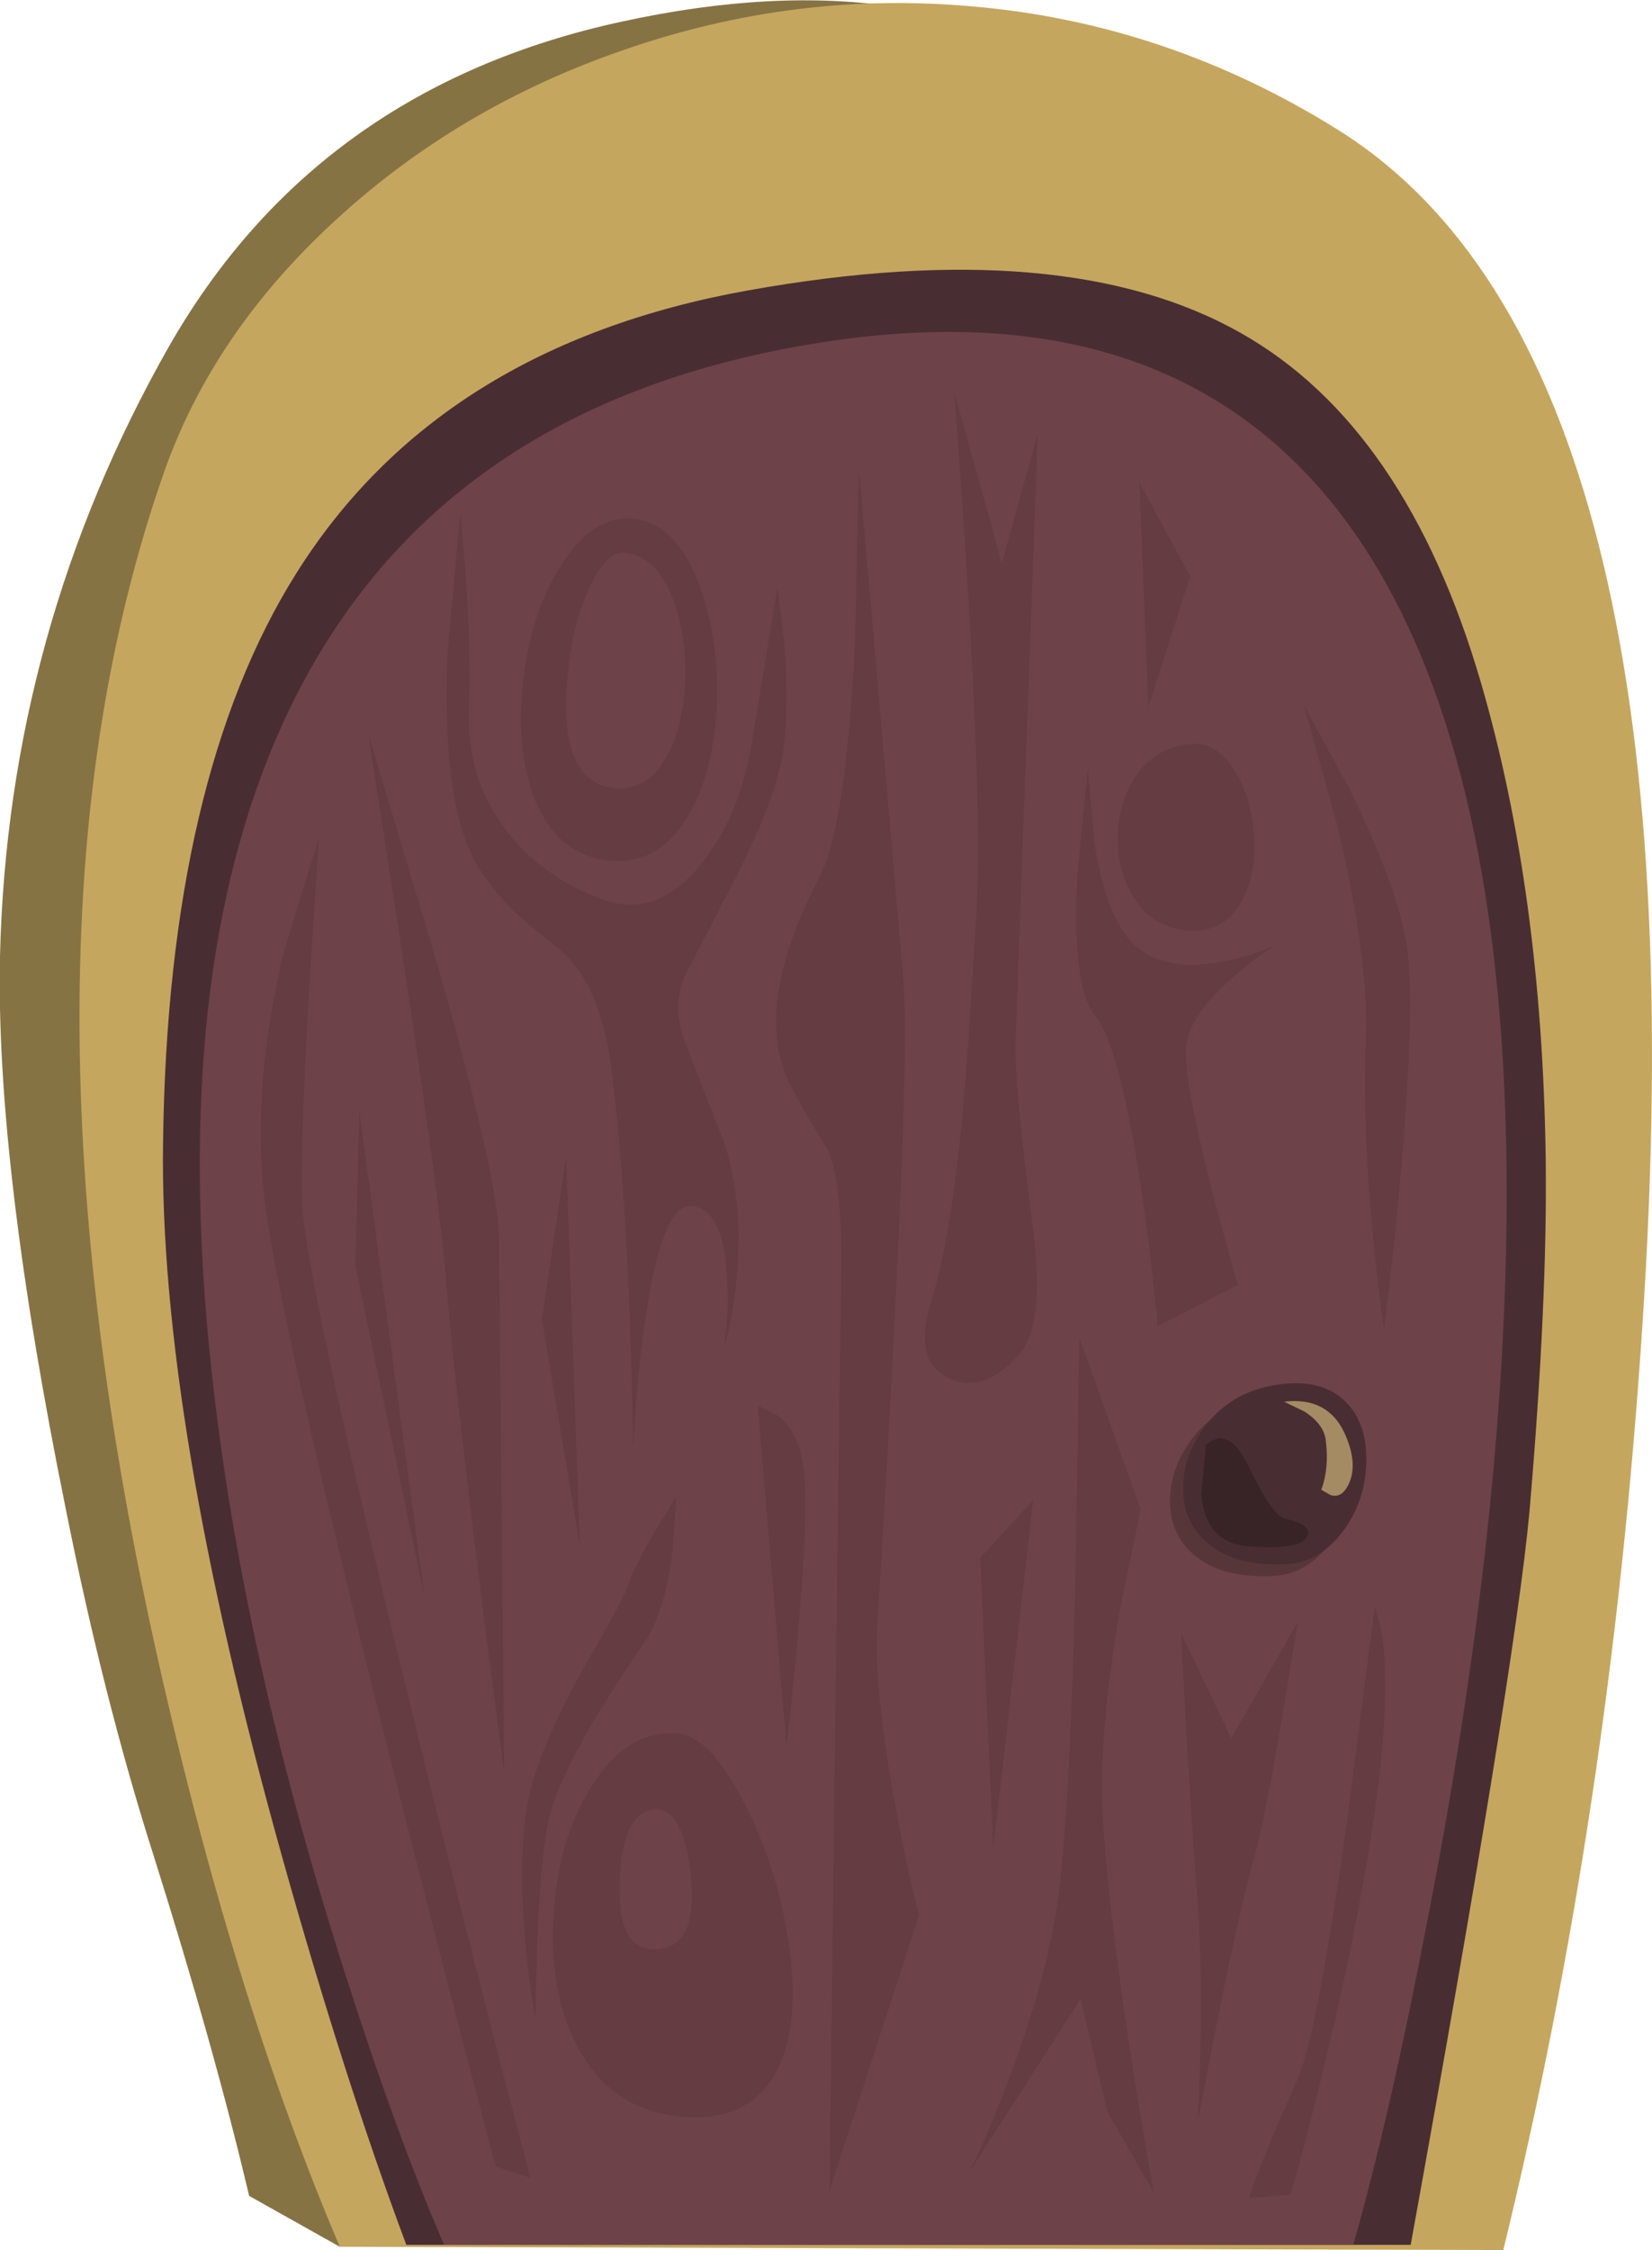 <?xml version="1.0" encoding="iso-8859-1"?>
<!-- Generator: Adobe Illustrator 15.1.0, SVG Export Plug-In . SVG Version: 6.00 Build 0)  -->
<!DOCTYPE svg PUBLIC "-//W3C//DTD SVG 1.1//EN" "http://www.w3.org/Graphics/SVG/1.1/DTD/svg11.dtd">
<svg version="1.1" id="Layer_3" xmlns="http://www.w3.org/2000/svg" xmlns:xlink="http://www.w3.org/1999/xlink" x="0px" y="0px"
	 width="126.65px" height="172.4px" viewBox="0 0 126.65 172.4" style="enable-background:new 0 0 126.65 172.4;"
	 xml:space="preserve">
<g>
	<g>
		<path style="fill-rule:evenodd;clip-rule:evenodd;fill:#867344;" d="M0,73.25c0.4-16.633,4.717-32.2,12.95-46.7
			C20.517,13.317,32.1,5.017,47.7,1.65c7.8-1.7,14.833-2.066,21.1-1.1L26.05,172.15l-6.95-3.9c-1.767-7.5-4.2-16.167-7.3-26
			c-2.566-8.033-4.816-16.9-6.75-26.6C1.45,97.95-0.233,83.817,0,73.25z"/>
		<path style="fill-rule:evenodd;clip-rule:evenodd;fill:#C5A65E;" d="M47.75,3.85c8.8-3.067,17.767-4.184,26.9-3.35
			c9.899,0.867,19.183,4,27.85,9.4c18.934,11.767,26.733,42.383,23.4,91.85c-1.634,24.733-5.184,48.283-10.65,70.65l-89.2-0.25
			c-5.566-13.067-10.316-28.534-14.25-46.4c-7.833-35.7-7.6-65.483,0.7-89.35c2.5-7.233,6.917-13.75,13.25-19.55
			C32.017,11.083,39.35,6.75,47.75,3.85z"/>
		<path style="fill-rule:evenodd;clip-rule:evenodd;fill:#482E32;" d="M118.5,88.65c0.1,7.366-0.316,16.449-1.25,27.25
			c-0.767,8.199-3.8,26.899-9.1,56.1h-77c-3.167-8.467-6.333-18.35-9.5-29.65c-6.3-22.533-9.35-40.783-9.15-54.75
			c0.233-18.633,3.633-33.183,10.2-43.649c7.3-11.633,18.85-18.867,34.65-21.7c16.2-2.9,28.784-1.817,37.75,3.25
			c8.467,4.767,14.617,13.717,18.45,26.85C116.65,63.017,118.3,75.117,118.5,88.65z"/>
		<path style="fill-rule:evenodd;clip-rule:evenodd;fill:#6E4249;" d="M115.5,93.4c-0.167,15.966-2.184,33.85-6.05,53.649
			c-1.9,9.934-3.8,18.25-5.7,24.95h-69.7c-2.367-5.434-4.883-12.316-7.55-20.65c-5.333-16.633-8.767-32.133-10.3-46.5
			c-2.167-20.133-0.35-36.583,5.45-49.35c7.233-15.933,20.483-25.6,39.75-29c20.1-3.567,34.65,1.817,43.65,16.15
			C112.217,54.117,115.7,71.033,115.5,93.4z"/>
		<path style="fill-rule:evenodd;clip-rule:evenodd;fill:#57363A;" d="M96.1,107.2c2.567-0.566,4.534-0.233,5.9,1
			c1.2,1.1,1.783,2.666,1.75,4.7c-0.033,1.933-0.6,3.666-1.7,5.199c-1.166,1.667-2.633,2.551-4.399,2.65
			c-2.667,0.134-4.7-0.4-6.101-1.6c-1.267-1.067-1.883-2.483-1.85-4.25c0.033-1.7,0.616-3.284,1.75-4.75
			C92.65,108.616,94.2,107.634,96.1,107.2z"/>
		<path style="fill-rule:evenodd;clip-rule:evenodd;fill:#643C42;" d="M52.1,132.85c1.533,0.167,3.133,1.834,4.8,5
			c1.667,3.134,2.817,6.567,3.45,10.301c0.7,4.166,0.517,7.5-0.55,10c-1.3,2.933-3.733,4.283-7.3,4.05c-3.6-0.233-6.3-1.95-8.1-5.15
			c-1.566-2.833-2.217-6.283-1.95-10.35c0.233-3.9,1.216-7.2,2.95-9.9C47.267,133.866,49.5,132.55,52.1,132.85z M52.95,143.6
			c-0.434-3.733-1.483-5.366-3.15-4.899c-1.466,0.434-2.233,2.333-2.3,5.7c-0.1,3.433,0.867,5.083,2.9,4.949
			C52.5,149.217,53.35,147.3,52.95,143.6z"/>
		<path style="fill-rule:evenodd;clip-rule:evenodd;fill:#643C42;" d="M91.45,57c1.3-0.067,2.399,0.667,3.3,2.2
			c0.833,1.4,1.3,3.083,1.4,5.05c0.1,2-0.25,3.65-1.051,4.95c-0.866,1.5-2.166,2.2-3.899,2.1c-1.767-0.1-3.15-0.883-4.15-2.35
			c-0.934-1.367-1.383-2.983-1.35-4.85s0.533-3.467,1.5-4.8C88.233,57.867,89.65,57.1,91.45,57z"/>
		<path style="fill-rule:evenodd;clip-rule:evenodd;fill:#643C42;" d="M49.2,39.85c1.9,0.467,3.383,2.167,4.45,5.1
			c1,2.733,1.434,5.8,1.3,9.2c-0.2,3.567-0.983,6.434-2.35,8.6c-1.533,2.467-3.6,3.517-6.2,3.15s-4.45-2.05-5.55-5.05
			c-0.934-2.633-1.15-5.75-0.65-9.35c0.5-3.533,1.55-6.433,3.15-8.7C45.083,40.333,47.033,39.35,49.2,39.85z M51.45,45.55
			c-0.833-1.933-1.983-3-3.45-3.2c-0.967-0.133-1.883,0.717-2.75,2.55c-0.833,1.7-1.383,3.733-1.65,6.1
			c-0.733,6.067,0.5,9.2,3.7,9.4c1.6,0.1,2.883-0.733,3.85-2.5c0.867-1.6,1.333-3.617,1.4-6.05
			C52.583,49.45,52.217,47.35,51.45,45.55z"/>
		<path style="fill-rule:evenodd;clip-rule:evenodd;fill:#643C42;" d="M59.6,45l0.5,4c0.267,3.133,0.267,5.85,0,8.15
			c-0.233,2.233-1.367,5.4-3.4,9.5c-1.1,2.167-2.5,4.883-4.2,8.15c-0.667,1.5-0.683,3.117-0.05,4.85
			c0.433,1.167,1.45,3.783,3.05,7.85c1.033,3.167,1.35,6.733,0.95,10.7c-0.2,2-0.517,3.666-0.95,5c0.267-1.667,0.35-3.384,0.25-5.15
			c-0.133-3.467-1-5.35-2.6-5.649c-1.6-0.301-2.85,2.733-3.75,9.1c-0.433,3.2-0.717,6.417-0.85,9.65
			c-0.2-12.534-0.767-22.334-1.7-29.4c-0.533-4.2-1.85-7.2-3.95-9c-1.267-1-2.25-1.817-2.95-2.45c-1.267-1.1-2.367-2.4-3.3-3.9
			c-1.867-3.033-2.65-8.467-2.35-16.3l1-10.85l0.4,4.8c0.267,3.833,0.35,7.267,0.25,10.3c-0.133,3.5,0.8,6.566,2.8,9.2
			c1.867,2.467,4.383,4.267,7.55,5.4c2.733,0.966,5.25,0.017,7.55-2.85c1.9-2.434,3.15-5.417,3.75-8.95L59.6,45z"/>
		<path style="fill-rule:evenodd;clip-rule:evenodd;fill:#643C42;" d="M24.45,64.2l-0.7,10.7c-0.467,7.833-0.667,13.55-0.6,17.15
			c0.067,3.533,3,17.066,8.8,40.601c2.9,11.767,5.8,23.166,8.7,34.199L38,166c-2.7-10.167-5.467-20.884-8.3-32.15
			c-5.667-22.533-8.817-36.6-9.45-42.199c-0.633-5.7-0.117-11.984,1.55-18.851L24.45,64.2z"/>
		<path style="fill-rule:evenodd;clip-rule:evenodd;fill:#643C42;" d="M28.25,56.3l4.95,16.45c3.333,11.567,5.017,18.934,5.05,22.1
			l0.4,41c-2.4-18.267-3.867-30.649-4.4-37.149c-0.3-4.101-1.4-12.4-3.3-24.9L28.25,56.3z"/>
		<polygon style="fill-rule:evenodd;clip-rule:evenodd;fill:#643C42;" points="27.55,85.15 32.55,122.4 27.25,97 		"/>
		<path style="fill-rule:evenodd;clip-rule:evenodd;fill:#643C42;" d="M51.85,114.65l-0.3,4.25c-0.4,3.166-1.15,5.533-2.25,7.1
			c-3.633,5.267-5.95,9.384-6.95,12.35c-0.767,2.233-1.2,7.684-1.3,16.351c-0.367-2-0.65-4.3-0.85-6.9
			c-0.4-5.166-0.117-9.149,0.85-11.95c0.867-2.6,2.233-5.517,4.1-8.75c1.8-3.1,2.783-4.933,2.95-5.5
			c0.333-1.033,1.066-2.5,2.2-4.399L51.85,114.65z"/>
		<polygon style="fill-rule:evenodd;clip-rule:evenodd;fill:#643C42;" points="41.55,101.1 43.4,88.65 44.45,118.4 		"/>
		<path style="fill-rule:evenodd;clip-rule:evenodd;fill:#643C42;" d="M65.55,49.25l0.3-13.35l3.4,39.1
			c0.267,3.367,0.066,11.617-0.6,24.75c-0.334,6.9-0.801,15.184-1.4,24.85c-0.167,3.367,0.316,8.067,1.45,14.101
			c0.566,3.033,1.149,5.717,1.75,8.05l-6.851,21.1c0.467-39.199,0.767-62.449,0.9-69.75c0.1-4.733-0.233-8.05-1-9.949
			c-1.133-1.8-2.083-3.434-2.85-4.9c-2.066-3.967-1.333-9.333,2.2-16.1C64.184,64.617,65.083,58.65,65.55,49.25z"/>
		<path style="fill-rule:evenodd;clip-rule:evenodd;fill:#643C42;" d="M58.1,107.7l1.6,0.8c1.1,0.9,1.75,2.35,1.95,4.35
			c0.3,3.2-0.15,10.2-1.35,21L58.1,107.7z"/>
		<path style="fill-rule:evenodd;clip-rule:evenodd;fill:#643C42;" d="M79.55,33.3l-1.7,46.55c-0.066,2.133,0.384,6.917,1.351,14.35
			c0.6,4.899,0.25,8.083-1.05,9.55c-1.801,2.066-3.601,2.684-5.4,1.85c-1.9-0.866-2.333-2.899-1.3-6.1c0.934-3,1.7-7.55,2.3-13.65
			c0.333-3.6,0.7-8.867,1.1-15.8c0.4-6.6-0.166-19.95-1.699-40.05L76.8,43.15L79.55,33.3z"/>
		<polygon style="fill-rule:evenodd;clip-rule:evenodd;fill:#643C42;" points="75.15,119.35 79.2,114.95 76.15,141.65 		"/>
		<path style="fill-rule:evenodd;clip-rule:evenodd;fill:#643C42;" d="M77,160.2c1.934-4.967,3.25-9.517,3.95-13.65
			c0.7-4.2,1.2-12.8,1.5-25.8l0.3-18.25l4.7,13.15l-1.601,7.75c-1.033,6-1.483,10.983-1.35,14.949
			c0.267,6.301,1.583,16.184,3.95,29.65l-3.55-6.2l-2.051-8.649l-8.55,13.3C75.134,164.783,76.033,162.7,77,160.2z"/>
		<path style="fill-rule:evenodd;clip-rule:evenodd;fill:#643C42;" d="M103.3,139.3l2.101-16.2c1.5,4.034,0.883,12.75-1.851,26.15
			c-1.399,6.7-2.934,13-4.6,18.9l-3.2,0.25c0.833-2.4,2.05-5.367,3.65-8.9C100.434,157.3,101.733,150.566,103.3,139.3z"/>
		<path style="fill-rule:evenodd;clip-rule:evenodd;fill:#643C42;" d="M90.55,125.15l3.851,8.05l5.1-8.95l-1.2,7.3
			c-0.899,5.3-1.649,9.017-2.25,11.15c-0.967,3.434-2.366,10.017-4.2,19.75c0.301-6.934,0.284-12.617-0.05-17.05
			c-0.233-2.801-0.517-7.017-0.85-12.65L90.55,125.15z"/>
		<path style="fill-rule:evenodd;clip-rule:evenodd;fill:#643C42;" d="M99.95,54l3.5,6.45c2.399,4.867,3.85,8.783,4.35,11.75
			c0.5,2.933,0.367,8.75-0.399,17.45c-0.367,4.333-0.801,8.383-1.301,12.149c-0.3-2-0.583-4.416-0.85-7.25
			c-0.533-5.666-0.717-10.566-0.55-14.7c0.2-4.2-0.533-9.767-2.2-16.7L99.95,54z"/>
		<path style="fill-rule:evenodd;clip-rule:evenodd;fill:#643C42;" d="M83.4,58.9l0.5,5.7c0.633,4.033,1.733,6.7,3.3,8
			c1.533,1.267,3.767,1.617,6.7,1.05c1.466-0.3,2.783-0.717,3.949-1.25c-1.166,0.7-2.333,1.583-3.5,2.65
			c-2.333,2.067-3.483,3.934-3.449,5.6c0.033,2.667,1.366,8.6,4,17.8l-6.15,3.149c-0.3-3.333-0.717-6.816-1.25-10.449
			c-1.1-7.3-2.267-11.717-3.5-13.25s-1.7-5.167-1.4-10.9L83.4,58.9z"/>
		<polygon style="fill-rule:evenodd;clip-rule:evenodd;fill:#643C42;" points="87.35,37 91.25,44.15 88.05,54.15 		"/>
		<path style="fill-rule:evenodd;clip-rule:evenodd;fill:#482E32;" d="M97.1,106.25c2.567-0.566,4.534-0.233,5.9,1
			c1.2,1.1,1.783,2.667,1.75,4.7c-0.033,1.967-0.6,3.717-1.7,5.25c-1.2,1.666-2.666,2.55-4.399,2.649
			c-2.667,0.134-4.7-0.416-6.101-1.649c-1.267-1.066-1.883-2.483-1.85-4.25c0.033-1.7,0.616-3.283,1.75-4.75
			C93.65,107.667,95.2,106.684,97.1,106.25z"/>
	</g>
	<path style="fill-rule:evenodd;clip-rule:evenodd;fill:#A48B63;" d="M98.45,107.4c2.233-0.267,3.783,0.55,4.649,2.449
		c0.733,1.634,0.801,2.983,0.2,4.051c-0.333,0.6-0.767,0.816-1.3,0.649l-0.7-0.399c0.4-1.101,0.517-2.334,0.351-3.7
		c-0.067-0.867-0.617-1.634-1.65-2.3L98.45,107.4z"/>
	<path style="fill-rule:evenodd;clip-rule:evenodd;fill:#382427;" d="M92.45,110.7c1.166-1,2.25-0.467,3.25,1.6
		c1.233,2.566,2.166,3.917,2.8,4.05c1.467,0.334,2.033,0.801,1.7,1.4c-0.3,0.667-1.733,0.917-4.3,0.75
		c-2.334-0.134-3.601-1.467-3.801-4L92.45,110.7z"/>
</g>
</svg>
